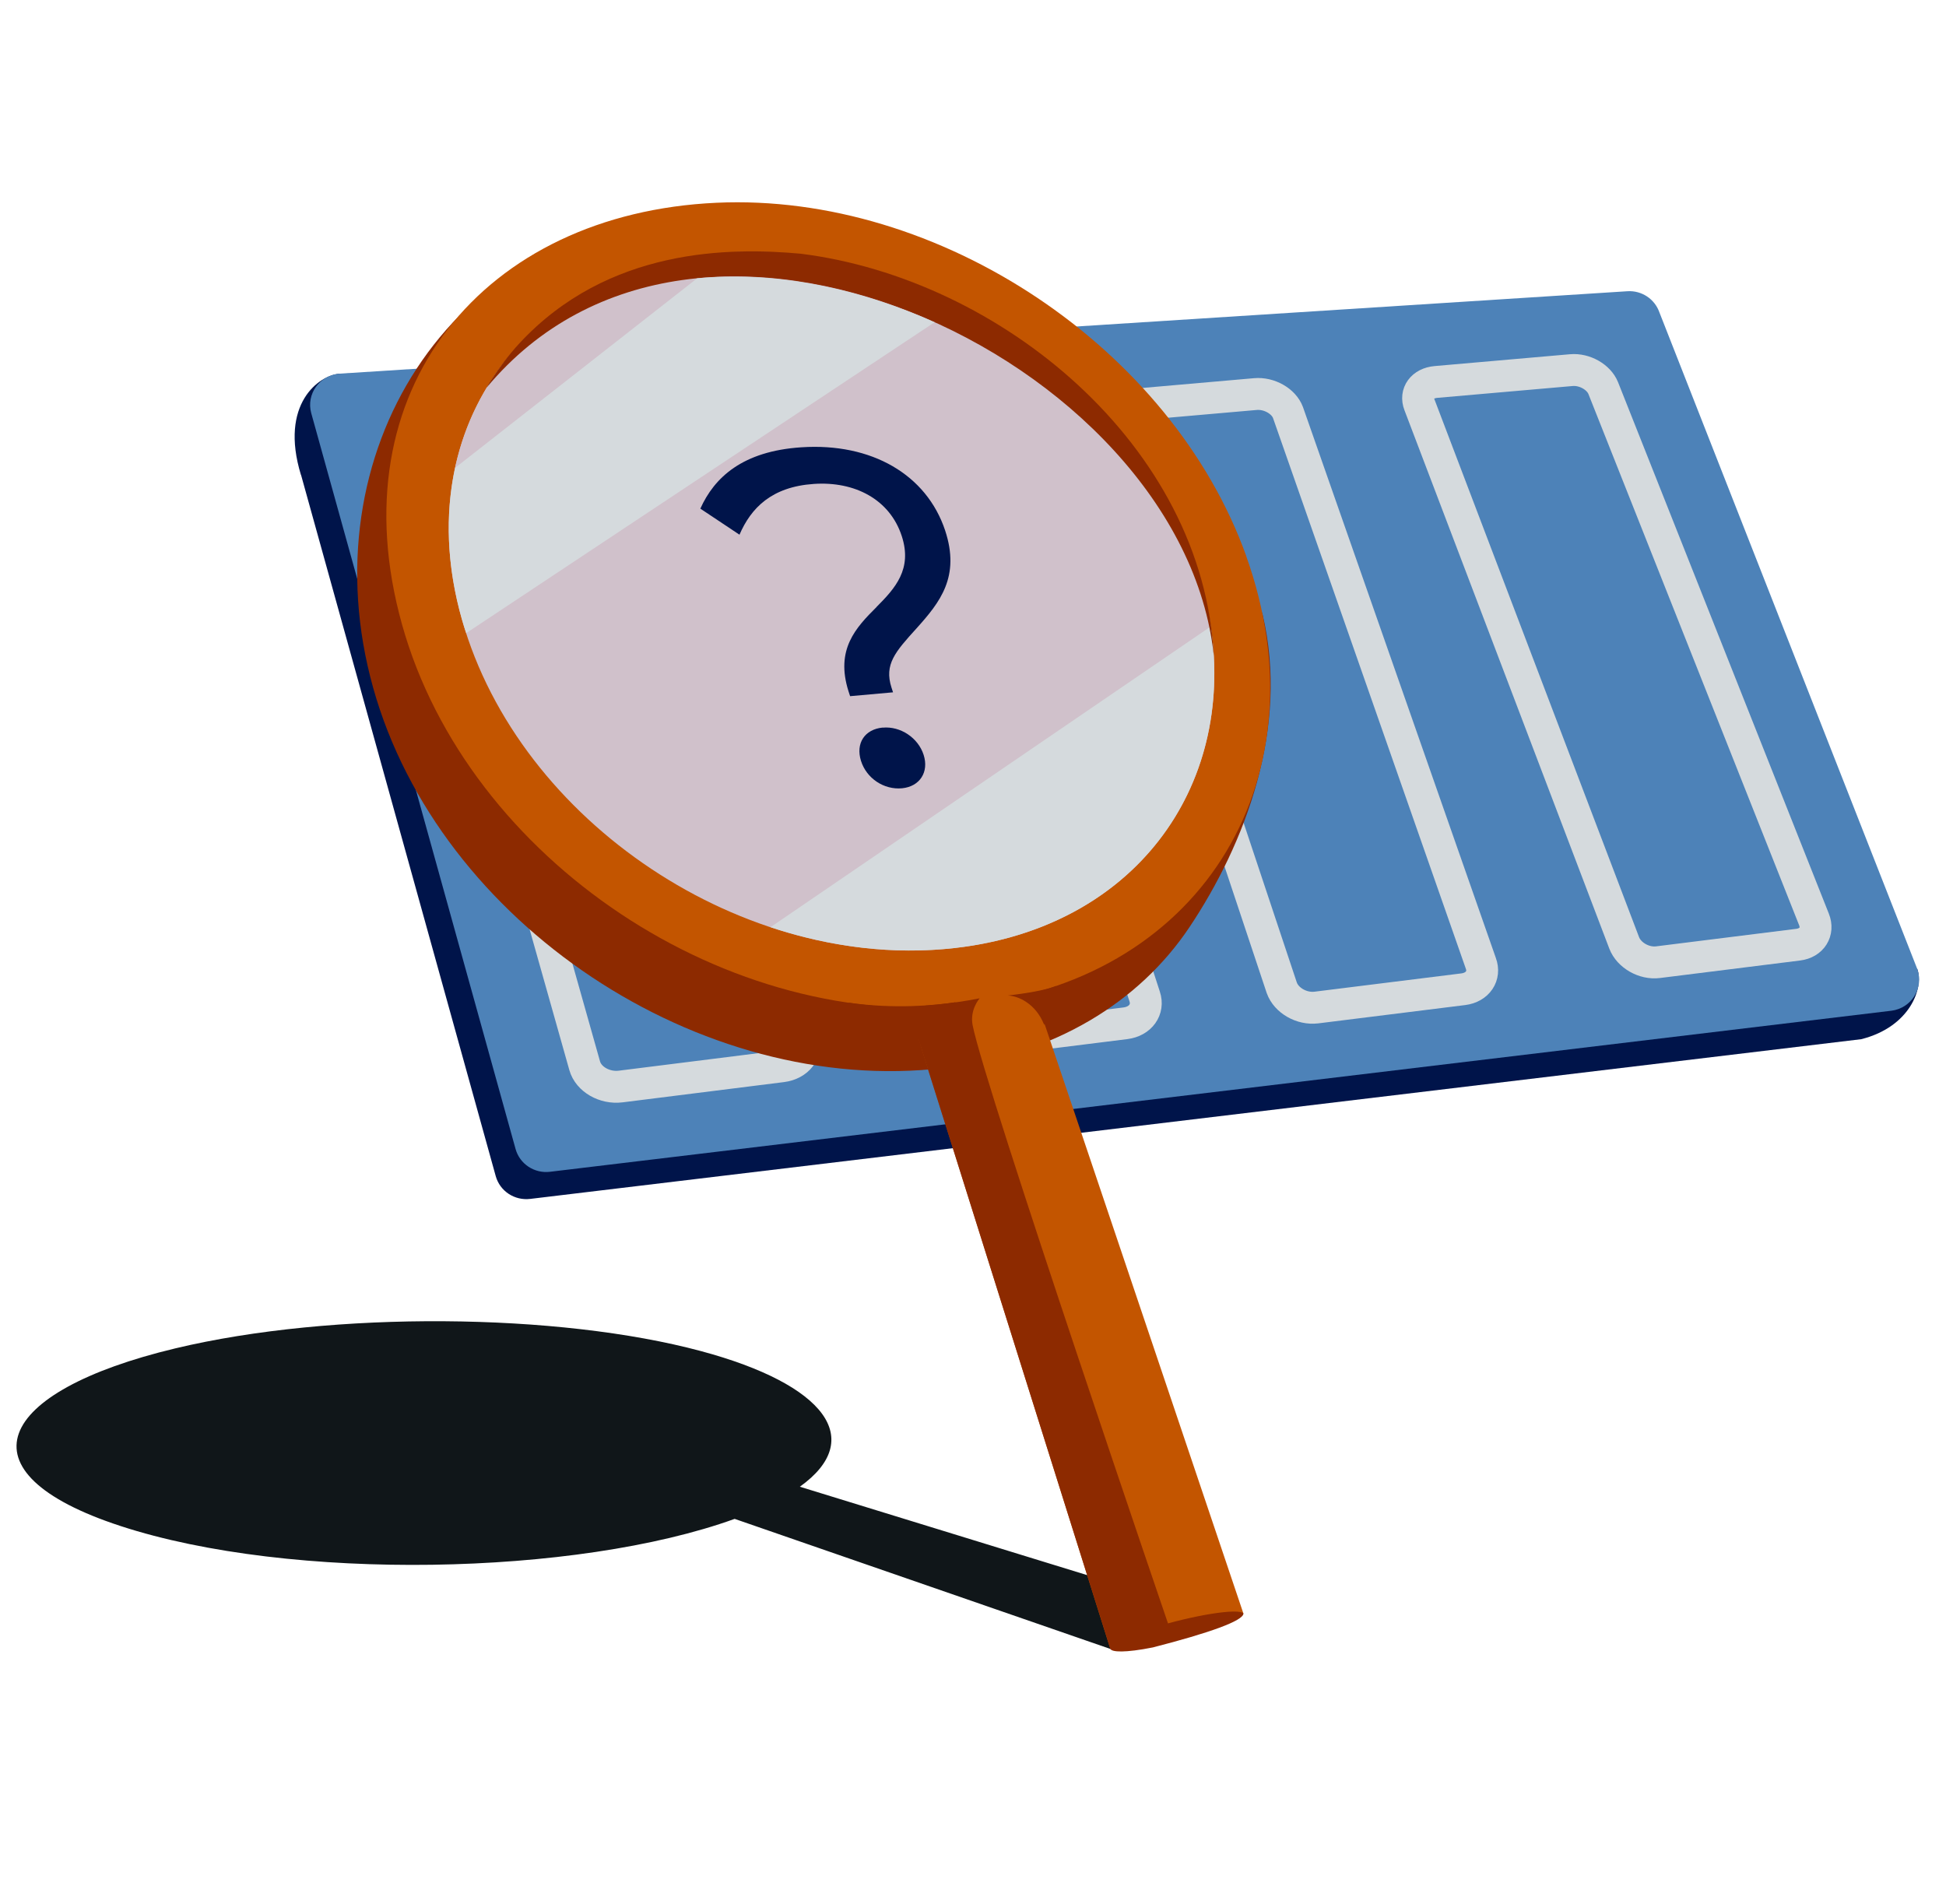 <svg width="46" height="45" viewBox="0 0 46 45" fill="none" xmlns="http://www.w3.org/2000/svg">
<path d="M7.116 11.225L11.718 27.8C11.816 28.156 12.165 28.386 12.537 28.339L43.997 24.564C45.15 24.274 45.479 23.352 45.322 22.907L27.223 8.794C27.113 8.48 26.804 8.277 26.47 8.298L8.022 8.836C7.549 8.866 6.598 9.541 7.114 11.227L7.116 11.225Z" fill="#00144A"/>
<path d="M7.358 9.769L12.187 27.159C12.285 27.515 12.634 27.745 13.005 27.698L44.712 23.891C45.184 23.83 45.48 23.355 45.323 22.91L39.224 7.38C39.113 7.066 38.805 6.863 38.471 6.884L8.032 8.832C7.558 8.862 7.231 9.316 7.358 9.769Z" fill="#4D82B8"/>
<path d="M18.488 25.204L14.671 25.683C14.291 25.73 13.911 25.512 13.821 25.192L9.946 11.462C9.866 11.174 10.093 10.916 10.458 10.884L14.118 10.562C14.476 10.53 14.833 10.735 14.918 11.018L18.991 24.553C19.086 24.865 18.858 25.157 18.488 25.204Z" stroke="#D5DADD" stroke-width="0.754"/>
<path d="M26.603 24.188L22.963 24.642C22.6 24.686 22.228 24.473 22.13 24.163L18.005 10.74C17.915 10.46 18.125 10.21 18.473 10.178L21.97 9.87C22.31 9.84 22.663 10.039 22.755 10.316L27.058 23.556C27.16 23.861 26.958 24.143 26.603 24.188Z" stroke="#D5DADD" stroke-width="0.754"/>
<path d="M34.591 23.383L31.116 23.816C30.771 23.858 30.406 23.65 30.299 23.35L25.903 10.156C25.808 9.883 25.998 9.638 26.331 9.608L29.676 9.315C30.001 9.286 30.346 9.482 30.446 9.752L35.004 22.77C35.114 23.065 34.929 23.34 34.591 23.383Z" stroke="#D5DADD" stroke-width="0.754"/>
<path d="M42.505 22.33L39.193 22.744C38.863 22.786 38.505 22.58 38.393 22.288L33.551 9.562C33.448 9.296 33.623 9.058 33.941 9.029L37.143 8.749C37.456 8.721 37.793 8.912 37.898 9.175L42.88 21.735C42.995 22.023 42.828 22.29 42.505 22.33Z" stroke="#D5DADD" stroke-width="0.754"/>
<path d="M28.537 38.106L18.907 35.143C20.474 34.021 19.512 32.727 16.57 31.937C13.205 31.033 7.878 30.98 4.142 31.873C-0.11 32.891 -1.03 34.803 2.85 36.072C6.879 37.39 13.631 37.252 17.366 35.903L26.327 39.005L27.416 38.819C27.617 38.577 27.727 38.84 28.041 38.65C28.623 38.252 28.928 37.992 28.831 37.943H28.537V38.106Z" fill="#101619"/>
<path d="M29.845 14.523C30.484 17.198 29.43 19.953 28.115 21.919C26.931 23.686 24.933 24.932 22.318 25.244C16.55 25.932 10.377 21.825 8.821 16.259C7.264 10.693 10.682 5.395 16.16 5.142C21.422 4.899 28.079 9.594 29.845 14.523Z" fill="#8D2A00"/>
<path d="M29.459 13.148C31.294 18.272 28.526 23.09 23.002 23.75C17.234 24.438 11.06 20.33 9.504 14.764C7.947 9.198 11.454 5.045 16.933 4.793C22.195 4.55 27.696 8.221 29.461 13.148H29.459Z" fill="#C35500"/>
<path d="M28.229 13.248C29.803 17.705 27.362 21.861 22.573 22.408C17.6 22.975 12.286 19.439 10.922 14.651C9.606 10.033 12.553 6.206 17.309 5.965C21.901 5.734 26.707 8.941 28.23 13.248H28.229Z" fill="#D0C1CB"/>
<path d="M29.392 38.14L26.246 38.974L21.248 23.073L24.195 22.73L29.392 38.14Z" fill="#C35500"/>
<path d="M10.756 11.062L17.26 5.969C13.844 6.16 11.37 8.205 10.756 11.062Z" fill="#D0C1CB"/>
<path d="M22.573 22.409C26.798 21.927 29.194 18.637 28.62 14.809L18.213 21.917C19.624 22.386 21.113 22.576 22.573 22.409Z" fill="#D5DADD"/>
<path d="M17.307 5.965C17.442 5.958 17.576 5.955 17.711 5.953C17.576 5.953 17.442 5.958 17.307 5.965Z" fill="#D0C1CB"/>
<path d="M21.678 6.727C21.72 6.743 21.761 6.76 21.801 6.776C21.76 6.76 21.72 6.743 21.678 6.727Z" fill="#D0C1CB"/>
<path d="M22.057 6.883C22.085 6.896 22.113 6.909 22.142 6.921C22.113 6.908 22.085 6.894 22.057 6.883Z" fill="#D0C1CB"/>
<path d="M21.293 6.582C21.34 6.599 21.388 6.615 21.435 6.634C21.388 6.615 21.341 6.599 21.293 6.582Z" fill="#D0C1CB"/>
<path d="M18.695 6C18.772 6.007 18.849 6.015 18.927 6.025C18.851 6.017 18.774 6.008 18.695 6Z" fill="#D0C1CB"/>
<path d="M18.279 5.969C18.36 5.974 18.441 5.977 18.521 5.984C18.441 5.977 18.36 5.972 18.279 5.969Z" fill="#D0C1CB"/>
<path d="M19.104 6.043C19.179 6.053 19.256 6.064 19.331 6.076C19.256 6.064 19.18 6.053 19.104 6.043Z" fill="#D0C1CB"/>
<path d="M17.846 5.953C17.936 5.953 18.024 5.955 18.115 5.958C18.024 5.955 17.934 5.953 17.846 5.953Z" fill="#D0C1CB"/>
<path d="M28.692 15.498C28.445 10.547 23.668 6.587 18.925 5.997C17.275 5.846 14.374 5.846 12.269 8.125C12.032 8.381 11.809 8.68 11.602 8.996C11.567 9.049 11.547 9.086 11.516 9.137C11.511 9.144 11.509 9.152 11.504 9.161C14 6.167 17.991 5.975 21.518 7.372C25.169 8.817 28.322 11.964 28.692 15.501V15.498Z" fill="#8D2A00"/>
<path d="M16.479 6.579L10.756 11.061C10.521 12.159 10.557 13.374 10.921 14.65C10.951 14.757 10.985 14.862 11.02 14.966L22.093 7.617C20.279 6.807 18.316 6.405 16.479 6.579Z" fill="#D5DADD"/>
<path d="M20.049 23.701L21.764 24.714C21.764 24.714 21.407 23.831 22.582 23.71V23.691C22.111 23.763 21.163 23.858 20.049 23.7V23.701Z" fill="#8D2A00"/>
<path d="M23.828 23.532C24.067 23.542 24.484 23.719 24.683 24.226L24.967 23.305C24.967 23.305 24.705 23.431 23.828 23.531V23.532Z" fill="#8D2A00"/>
<path d="M26.246 38.975L21.561 24.085L21.876 23.769C21.876 23.769 22.476 23.734 23.157 23.598C23.157 23.598 22.922 23.862 22.99 24.228C23.264 25.664 27.719 38.696 27.719 38.696L26.245 38.975H26.246Z" fill="#8D2A00"/>
<path d="M29.393 38.139C29.393 38.312 28.581 38.6 27.254 38.941C26.598 39.072 26.275 39.055 26.247 38.974C26.227 38.916 26.586 38.691 27.237 38.482C28.212 38.178 29.283 38.006 29.393 38.139Z" fill="#8D2A00"/>
<path d="M20.719 14.348C21.16 13.905 21.571 13.454 21.316 12.671C21.032 11.802 20.203 11.373 19.237 11.439C18.24 11.507 17.754 12.006 17.48 12.639L16.555 12.023C16.885 11.288 17.55 10.664 18.943 10.573C20.606 10.463 21.903 11.221 22.341 12.538C22.703 13.634 22.219 14.237 21.666 14.852C21.159 15.411 20.898 15.705 21.073 16.252L21.11 16.365L20.095 16.456L20.058 16.343C19.742 15.349 20.233 14.835 20.719 14.35V14.348ZM20.866 17.2C21.285 17.161 21.703 17.439 21.833 17.843C21.963 18.247 21.745 18.591 21.324 18.633C20.896 18.674 20.482 18.4 20.352 17.984C20.222 17.569 20.441 17.238 20.866 17.198V17.2Z" fill="#00144A"/>
</svg>
